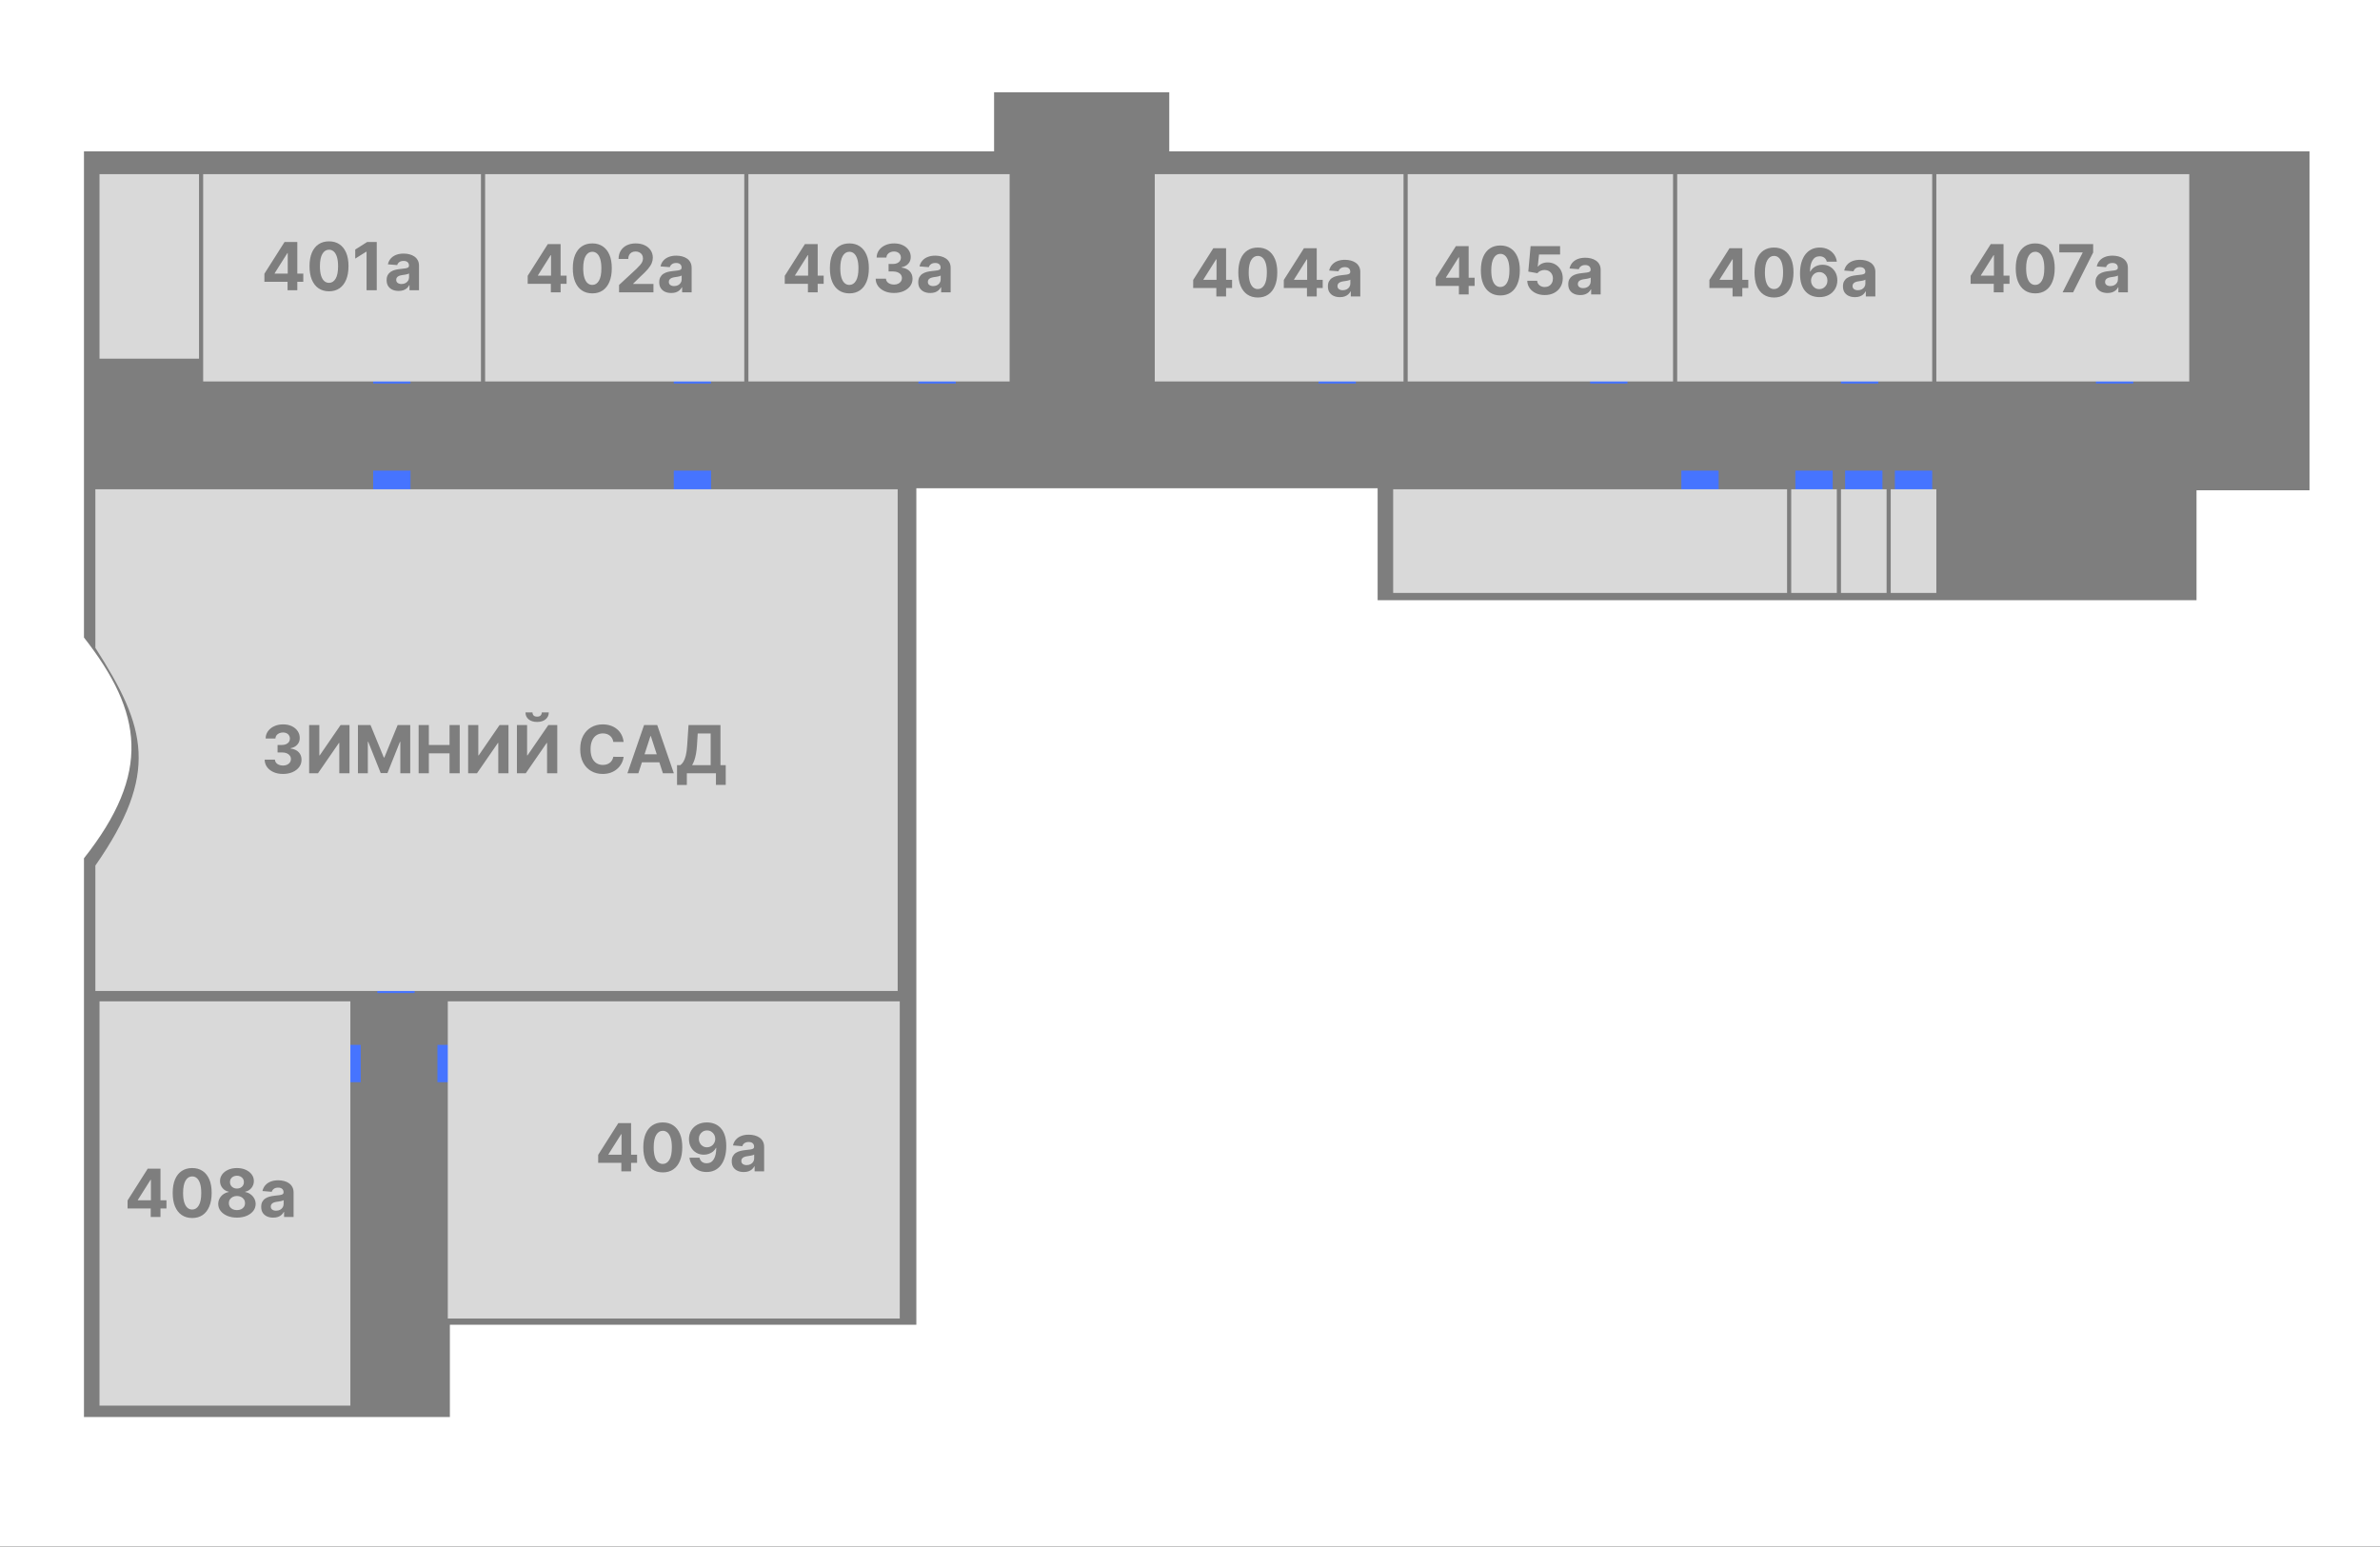 <svg width="1148" height="746" viewBox="0 0 1148 746" fill="none" xmlns="http://www.w3.org/2000/svg">
<rect width="1148" height="746" fill="#1E1E1E"/>
<g id="Frame 1">
<rect width="1148" height="746" fill="white"/>
<path id="Rectangle 16" d="M40.5 73H479.5V44.5H564V73H1114V236.5H1059.5V289.5H664.5V235.5H442V639H217V683.5H40.5V414C73.122 372.668 68.904 343.857 40.5 307.5V73Z" fill="#7E7E7E"/>
<g id="Group 1" filter="url(#filter0_f_1_2)">
<line id="Line 1" x1="169" y1="504" x2="169" y2="522" stroke="#4674FF" stroke-width="10"/>
<line id="Line 2" x1="216" y1="522" x2="216" y2="504" stroke="#4674FF" stroke-width="10"/>
<line id="Line 3" x1="182" y1="474" x2="200" y2="474" stroke="#4674FF" stroke-width="10"/>
<line id="Line 4" x1="180" y1="232" x2="198" y2="232" stroke="#4674FF" stroke-width="10"/>
<line id="Line 5" x1="325" y1="232" x2="343" y2="232" stroke="#4674FF" stroke-width="10"/>
<line id="Line 6" x1="180" y1="180" x2="198" y2="180" stroke="#4674FF" stroke-width="10"/>
<line id="Line 7" x1="325" y1="180" x2="343" y2="180" stroke="#4674FF" stroke-width="10"/>
<line id="Line 8" x1="443" y1="180" x2="461" y2="180" stroke="#4674FF" stroke-width="10"/>
<line id="Line 9" x1="636" y1="180" x2="654" y2="180" stroke="#4674FF" stroke-width="10"/>
<line id="Line 10" x1="767" y1="180" x2="785" y2="180" stroke="#4674FF" stroke-width="10"/>
<line id="Line 11" x1="888" y1="180" x2="906" y2="180" stroke="#4674FF" stroke-width="10"/>
<line id="Line 12" x1="1011" y1="180" x2="1029" y2="180" stroke="#4674FF" stroke-width="10"/>
<line id="Line 13" x1="811" y1="232" x2="829" y2="232" stroke="#4674FF" stroke-width="10"/>
<line id="Line 14" x1="866" y1="232" x2="884" y2="232" stroke="#4674FF" stroke-width="10"/>
<line id="Line 15" x1="890" y1="232" x2="908" y2="232" stroke="#4674FF" stroke-width="10"/>
<line id="Line 16" x1="914" y1="232" x2="932" y2="232" stroke="#4674FF" stroke-width="10"/>
</g>
<g id="408a" filter="url(#filter1_d_1_2)">
<rect x="48" y="479" width="121" height="195" fill="#D9D9D9"/>
</g>
<g id="409a" filter="url(#filter2_d_1_2)">
<rect x="216" y="479" width="218" height="153" fill="#D9D9D9"/>
</g>
<g id="winter garden" filter="url(#filter3_d_1_2)">
<path d="M46 232H433V474H46V413.5C76.954 369.096 70.572 346.807 46 308.5V232Z" fill="#D9D9D9"/>
</g>
<g id="wc-3a" filter="url(#filter4_d_1_2)">
<rect x="48" y="80" width="48" height="89" fill="#D9D9D9"/>
</g>
<g id="401a" filter="url(#filter5_d_1_2)">
<rect x="98" y="80" width="134" height="100" fill="#D9D9D9"/>
</g>
<g id="402a" filter="url(#filter6_d_1_2)">
<rect x="234" y="80" width="125" height="100" fill="#D9D9D9"/>
</g>
<g id="403a" filter="url(#filter7_d_1_2)">
<rect x="361" y="80" width="126" height="100" fill="#D9D9D9"/>
</g>
<g id="419" filter="url(#filter8_d_1_2)">
<rect x="672" y="232" width="190" height="50" fill="#D9D9D9"/>
</g>
<g id="417" filter="url(#filter9_d_1_2)">
<rect x="864" y="232" width="22" height="50" fill="#D9D9D9"/>
</g>
<g id="416" filter="url(#filter10_d_1_2)">
<rect x="888" y="232" width="22" height="50" fill="#D9D9D9"/>
</g>
<g id="419_2" filter="url(#filter11_d_1_2)">
<rect x="912" y="232" width="22" height="50" fill="#D9D9D9"/>
</g>
<g id="404a" filter="url(#filter12_d_1_2)">
<rect x="557" y="80" width="120" height="100" fill="#D9D9D9"/>
</g>
<g id="405a" filter="url(#filter13_d_1_2)">
<rect x="679" y="80" width="128" height="100" fill="#D9D9D9"/>
</g>
<g id="406a" filter="url(#filter14_d_1_2)">
<rect x="809" y="80" width="123" height="100" fill="#D9D9D9"/>
</g>
<g id="407a" filter="url(#filter15_d_1_2)">
<rect x="934" y="80" width="122" height="100" fill="#D9D9D9"/>
</g>
<path id="408&#208;&#176;" d="M61.534 582.909V579.034L71.25 563.727H74.591V569.091H72.614L66.489 578.784V578.966H80.296V582.909H61.534ZM72.704 587V581.727L72.796 580.011V563.727H77.409V587H72.704ZM92.699 587.511C90.744 587.504 89.062 587.023 87.653 586.068C86.252 585.114 85.172 583.731 84.415 581.92C83.665 580.11 83.294 577.932 83.301 575.386C83.301 572.848 83.676 570.686 84.426 568.898C85.184 567.11 86.263 565.75 87.665 564.818C89.074 563.879 90.752 563.409 92.699 563.409C94.646 563.409 96.32 563.879 97.722 564.818C99.131 565.758 100.214 567.121 100.972 568.909C101.729 570.689 102.104 572.848 102.097 575.386C102.097 577.939 101.718 580.121 100.96 581.932C100.21 583.742 99.135 585.125 97.733 586.08C96.331 587.034 94.653 587.511 92.699 587.511ZM92.699 583.432C94.032 583.432 95.097 582.761 95.892 581.42C96.688 580.08 97.081 578.068 97.074 575.386C97.074 573.621 96.892 572.152 96.528 570.977C96.172 569.803 95.665 568.92 95.006 568.33C94.354 567.739 93.585 567.443 92.699 567.443C91.373 567.443 90.312 568.106 89.517 569.432C88.722 570.758 88.32 572.742 88.312 575.386C88.312 577.174 88.49 578.667 88.847 579.864C89.21 581.053 89.722 581.947 90.381 582.545C91.04 583.136 91.812 583.432 92.699 583.432ZM114.287 587.318C112.537 587.318 110.98 587.034 109.616 586.466C108.26 585.89 107.196 585.106 106.423 584.114C105.651 583.121 105.264 581.996 105.264 580.739C105.264 579.769 105.484 578.879 105.923 578.068C106.37 577.25 106.976 576.572 107.741 576.034C108.507 575.489 109.363 575.14 110.31 574.989V574.83C109.067 574.58 108.06 573.977 107.287 573.023C106.514 572.061 106.128 570.943 106.128 569.67C106.128 568.466 106.48 567.394 107.185 566.455C107.889 565.508 108.855 564.765 110.082 564.227C111.317 563.682 112.719 563.409 114.287 563.409C115.855 563.409 117.253 563.682 118.48 564.227C119.715 564.773 120.685 565.519 121.389 566.466C122.094 567.405 122.45 568.473 122.457 569.67C122.45 570.951 122.056 572.068 121.276 573.023C120.495 573.977 119.495 574.58 118.276 574.83V574.989C119.207 575.14 120.052 575.489 120.81 576.034C121.575 576.572 122.181 577.25 122.628 578.068C123.082 578.879 123.313 579.769 123.321 580.739C123.313 581.996 122.923 583.121 122.151 584.114C121.378 585.106 120.31 585.89 118.946 586.466C117.59 587.034 116.037 587.318 114.287 587.318ZM114.287 583.705C115.067 583.705 115.749 583.564 116.332 583.284C116.916 582.996 117.37 582.602 117.696 582.102C118.029 581.595 118.196 581.011 118.196 580.352C118.196 579.678 118.026 579.083 117.685 578.568C117.344 578.045 116.882 577.636 116.298 577.341C115.715 577.038 115.045 576.886 114.287 576.886C113.537 576.886 112.866 577.038 112.276 577.341C111.685 577.636 111.219 578.045 110.878 578.568C110.545 579.083 110.378 579.678 110.378 580.352C110.378 581.011 110.541 581.595 110.866 582.102C111.192 582.602 111.651 582.996 112.241 583.284C112.832 583.564 113.514 583.705 114.287 583.705ZM114.287 573.307C114.938 573.307 115.518 573.174 116.026 572.909C116.533 572.644 116.931 572.277 117.219 571.807C117.507 571.337 117.651 570.795 117.651 570.182C117.651 569.576 117.507 569.045 117.219 568.591C116.931 568.129 116.537 567.769 116.037 567.511C115.537 567.246 114.954 567.114 114.287 567.114C113.628 567.114 113.045 567.246 112.537 567.511C112.029 567.769 111.632 568.129 111.344 568.591C111.063 569.045 110.923 569.576 110.923 570.182C110.923 570.795 111.067 571.337 111.355 571.807C111.643 572.277 112.041 572.644 112.548 572.909C113.056 573.174 113.635 573.307 114.287 573.307ZM131.784 587.33C130.67 587.33 129.678 587.136 128.807 586.75C127.936 586.356 127.246 585.777 126.739 585.011C126.239 584.239 125.989 583.277 125.989 582.125C125.989 581.155 126.167 580.341 126.523 579.682C126.879 579.023 127.364 578.492 127.977 578.091C128.591 577.689 129.288 577.386 130.068 577.182C130.856 576.977 131.682 576.833 132.545 576.75C133.561 576.644 134.379 576.545 135 576.455C135.621 576.356 136.072 576.212 136.352 576.023C136.633 575.833 136.773 575.553 136.773 575.182V575.114C136.773 574.394 136.545 573.837 136.091 573.443C135.644 573.049 135.008 572.852 134.182 572.852C133.311 572.852 132.617 573.045 132.102 573.432C131.587 573.811 131.246 574.288 131.08 574.864L126.602 574.5C126.83 573.439 127.277 572.523 127.943 571.75C128.61 570.97 129.47 570.371 130.523 569.955C131.583 569.53 132.811 569.318 134.205 569.318C135.174 569.318 136.102 569.432 136.989 569.659C137.883 569.886 138.674 570.239 139.364 570.716C140.061 571.193 140.61 571.807 141.011 572.557C141.413 573.299 141.614 574.189 141.614 575.227V587H137.023V584.58H136.886C136.606 585.125 136.231 585.606 135.761 586.023C135.292 586.432 134.727 586.754 134.068 586.989C133.409 587.216 132.648 587.33 131.784 587.33ZM133.17 583.989C133.883 583.989 134.511 583.848 135.057 583.568C135.602 583.28 136.03 582.894 136.341 582.409C136.652 581.924 136.807 581.375 136.807 580.761V578.909C136.655 579.008 136.447 579.098 136.182 579.182C135.924 579.258 135.633 579.33 135.307 579.398C134.981 579.458 134.655 579.515 134.33 579.568C134.004 579.614 133.708 579.655 133.443 579.693C132.875 579.777 132.379 579.909 131.955 580.091C131.53 580.273 131.201 580.519 130.966 580.83C130.731 581.133 130.614 581.511 130.614 581.966C130.614 582.625 130.852 583.129 131.33 583.477C131.814 583.818 132.428 583.989 133.17 583.989Z" fill="#7E7E7E"/>
<path id="409&#208;&#176;" d="M288.534 560.909V557.034L298.25 541.727H301.591V547.091H299.614L293.489 556.784V556.966H307.295V560.909H288.534ZM299.705 565V559.727L299.795 558.011V541.727H304.409V565H299.705ZM319.699 565.511C317.744 565.504 316.063 565.023 314.653 564.068C313.252 563.114 312.172 561.731 311.415 559.92C310.665 558.11 310.294 555.932 310.301 553.386C310.301 550.848 310.676 548.686 311.426 546.898C312.184 545.11 313.263 543.75 314.665 542.818C316.074 541.879 317.752 541.409 319.699 541.409C321.646 541.409 323.32 541.879 324.722 542.818C326.131 543.758 327.214 545.121 327.972 546.909C328.729 548.689 329.104 550.848 329.097 553.386C329.097 555.939 328.718 558.121 327.96 559.932C327.21 561.742 326.134 563.125 324.733 564.08C323.331 565.034 321.653 565.511 319.699 565.511ZM319.699 561.432C321.032 561.432 322.097 560.761 322.892 559.42C323.688 558.08 324.081 556.068 324.074 553.386C324.074 551.621 323.892 550.152 323.528 548.977C323.172 547.803 322.665 546.92 322.006 546.33C321.354 545.739 320.585 545.443 319.699 545.443C318.373 545.443 317.313 546.106 316.517 547.432C315.722 548.758 315.32 550.742 315.312 553.386C315.312 555.174 315.491 556.667 315.847 557.864C316.21 559.053 316.722 559.947 317.381 560.545C318.04 561.136 318.812 561.432 319.699 561.432ZM341.026 541.409C342.223 541.409 343.374 541.61 344.48 542.011C345.594 542.413 346.586 543.053 347.457 543.932C348.336 544.811 349.029 545.977 349.537 547.432C350.052 548.879 350.313 550.655 350.321 552.761C350.321 554.739 350.098 556.504 349.651 558.057C349.211 559.602 348.579 560.917 347.753 562C346.927 563.083 345.931 563.909 344.764 564.477C343.598 565.038 342.295 565.318 340.855 565.318C339.302 565.318 337.931 565.019 336.741 564.42C335.552 563.814 334.594 562.992 333.866 561.955C333.147 560.909 332.711 559.735 332.56 558.432H337.412C337.601 559.28 337.999 559.939 338.605 560.409C339.211 560.871 339.961 561.102 340.855 561.102C342.37 561.102 343.522 560.443 344.31 559.125C345.098 557.799 345.495 555.985 345.503 553.682H345.344C344.995 554.364 344.526 554.951 343.935 555.443C343.344 555.928 342.666 556.303 341.901 556.568C341.143 556.833 340.336 556.966 339.48 556.966C338.109 556.966 336.885 556.644 335.81 556C334.734 555.356 333.885 554.47 333.264 553.341C332.643 552.212 332.332 550.924 332.332 549.477C332.325 547.917 332.685 546.527 333.412 545.307C334.139 544.087 335.154 543.133 336.457 542.443C337.768 541.746 339.291 541.402 341.026 541.409ZM341.06 545.273C340.295 545.273 339.613 545.455 339.014 545.818C338.423 546.182 337.954 546.67 337.605 547.284C337.264 547.898 337.098 548.583 337.105 549.341C337.105 550.106 337.272 550.795 337.605 551.409C337.946 552.015 338.408 552.5 338.991 552.864C339.582 553.22 340.257 553.398 341.014 553.398C341.582 553.398 342.109 553.292 342.594 553.08C343.079 552.867 343.499 552.576 343.855 552.205C344.219 551.826 344.503 551.39 344.707 550.898C344.912 550.405 345.014 549.883 345.014 549.33C345.007 548.595 344.832 547.92 344.491 547.307C344.151 546.693 343.681 546.201 343.082 545.83C342.484 545.458 341.81 545.273 341.06 545.273ZM358.753 565.33C357.639 565.33 356.647 565.136 355.776 564.75C354.904 564.356 354.215 563.777 353.707 563.011C353.207 562.239 352.957 561.277 352.957 560.125C352.957 559.155 353.135 558.341 353.491 557.682C353.848 557.023 354.332 556.492 354.946 556.091C355.56 555.689 356.257 555.386 357.037 555.182C357.825 554.977 358.651 554.833 359.514 554.75C360.529 554.644 361.348 554.545 361.969 554.455C362.59 554.356 363.041 554.212 363.321 554.023C363.601 553.833 363.741 553.553 363.741 553.182V553.114C363.741 552.394 363.514 551.837 363.06 551.443C362.613 551.049 361.976 550.852 361.151 550.852C360.279 550.852 359.586 551.045 359.071 551.432C358.556 551.811 358.215 552.288 358.048 552.864L353.571 552.5C353.798 551.439 354.245 550.523 354.912 549.75C355.579 548.97 356.438 548.371 357.491 547.955C358.552 547.53 359.779 547.318 361.173 547.318C362.143 547.318 363.071 547.432 363.957 547.659C364.851 547.886 365.643 548.239 366.332 548.716C367.029 549.193 367.579 549.807 367.98 550.557C368.382 551.299 368.582 552.189 368.582 553.227V565H363.991V562.58H363.855C363.575 563.125 363.2 563.606 362.73 564.023C362.26 564.432 361.696 564.754 361.037 564.989C360.378 565.216 359.616 565.33 358.753 565.33ZM360.139 561.989C360.851 561.989 361.48 561.848 362.026 561.568C362.571 561.28 362.999 560.894 363.31 560.409C363.62 559.924 363.776 559.375 363.776 558.761V556.909C363.624 557.008 363.416 557.098 363.151 557.182C362.893 557.258 362.601 557.33 362.276 557.398C361.95 557.458 361.624 557.515 361.298 557.568C360.973 557.614 360.677 557.655 360.412 557.693C359.844 557.777 359.348 557.909 358.923 558.091C358.499 558.273 358.17 558.519 357.935 558.83C357.7 559.133 357.582 559.511 357.582 559.966C357.582 560.625 357.821 561.129 358.298 561.477C358.783 561.818 359.397 561.989 360.139 561.989Z" fill="#7E7E7E"/>
<path id="&#208;&#151;&#208;&#152;&#208;&#156;&#208;&#157;&#208;&#152;&#208;&#153; &#208;&#161;&#208;&#144;&#208;&#148;" d="M136.489 373.318C134.792 373.318 133.28 373.027 131.955 372.443C130.636 371.852 129.595 371.042 128.83 370.011C128.072 368.973 127.682 367.777 127.659 366.42H132.614C132.644 366.989 132.83 367.489 133.17 367.92C133.519 368.345 133.981 368.674 134.557 368.909C135.133 369.144 135.78 369.261 136.5 369.261C137.25 369.261 137.913 369.129 138.489 368.864C139.064 368.598 139.515 368.231 139.841 367.761C140.167 367.292 140.33 366.75 140.33 366.136C140.33 365.515 140.155 364.966 139.807 364.489C139.466 364.004 138.973 363.625 138.33 363.352C137.693 363.08 136.936 362.943 136.057 362.943H133.886V359.33H136.057C136.799 359.33 137.455 359.201 138.023 358.943C138.598 358.686 139.045 358.33 139.364 357.875C139.682 357.413 139.841 356.875 139.841 356.261C139.841 355.678 139.701 355.167 139.42 354.727C139.148 354.28 138.761 353.932 138.261 353.682C137.769 353.432 137.193 353.307 136.534 353.307C135.867 353.307 135.258 353.428 134.705 353.67C134.152 353.905 133.708 354.242 133.375 354.682C133.042 355.121 132.864 355.636 132.841 356.227H128.125C128.148 354.886 128.53 353.705 129.273 352.682C130.015 351.659 131.015 350.86 132.273 350.284C133.538 349.701 134.966 349.409 136.557 349.409C138.163 349.409 139.568 349.701 140.773 350.284C141.977 350.867 142.913 351.655 143.58 352.648C144.254 353.633 144.587 354.739 144.58 355.966C144.587 357.269 144.182 358.356 143.364 359.227C142.553 360.098 141.496 360.652 140.193 360.886V361.068C141.905 361.288 143.208 361.883 144.102 362.852C145.004 363.814 145.451 365.019 145.443 366.466C145.451 367.792 145.068 368.97 144.295 370C143.53 371.03 142.473 371.841 141.125 372.432C139.777 373.023 138.231 373.318 136.489 373.318ZM149.116 349.727H154.026V364.364H154.219L164.276 349.727H168.582V373H163.662V358.352H163.491L153.378 373H149.116V349.727ZM172.648 349.727H178.716L185.125 365.364H185.398L191.807 349.727H197.875V373H193.102V357.852H192.909L186.886 372.886H183.636L177.614 357.795H177.42V373H172.648V349.727ZM201.929 373V349.727H206.849V359.33H216.838V349.727H221.747V373H216.838V363.386H206.849V373H201.929ZM225.804 349.727H230.713V364.364H230.906L240.963 349.727H245.27V373H240.349V358.352H240.179L230.065 373H225.804V349.727ZM249.335 349.727H254.244V364.364H254.438L264.494 349.727H268.801V373H263.881V358.352H263.71L253.597 373H249.335V349.727ZM261.335 343.636H264.71C264.703 345.015 264.191 346.125 263.176 346.966C262.169 347.807 260.805 348.227 259.085 348.227C257.358 348.227 255.991 347.807 254.983 346.966C253.975 346.125 253.472 345.015 253.472 343.636H256.824C256.816 344.159 256.983 344.629 257.324 345.045C257.672 345.462 258.259 345.67 259.085 345.67C259.888 345.67 260.464 345.466 260.812 345.057C261.161 344.648 261.335 344.174 261.335 343.636ZM300.807 357.875H295.83C295.739 357.231 295.553 356.659 295.273 356.159C294.992 355.652 294.633 355.22 294.193 354.864C293.754 354.508 293.246 354.235 292.67 354.045C292.102 353.856 291.485 353.761 290.818 353.761C289.614 353.761 288.564 354.061 287.67 354.659C286.777 355.25 286.083 356.114 285.591 357.25C285.098 358.379 284.852 359.75 284.852 361.364C284.852 363.023 285.098 364.417 285.591 365.545C286.091 366.674 286.788 367.527 287.682 368.102C288.576 368.678 289.61 368.966 290.784 368.966C291.443 368.966 292.053 368.879 292.614 368.705C293.182 368.53 293.686 368.277 294.125 367.943C294.564 367.602 294.928 367.189 295.216 366.705C295.511 366.22 295.716 365.667 295.83 365.045L300.807 365.068C300.678 366.136 300.356 367.167 299.841 368.159C299.333 369.144 298.648 370.027 297.784 370.807C296.928 371.58 295.905 372.193 294.716 372.648C293.534 373.095 292.197 373.318 290.705 373.318C288.629 373.318 286.773 372.848 285.136 371.909C283.508 370.97 282.22 369.61 281.273 367.83C280.333 366.049 279.864 363.894 279.864 361.364C279.864 358.826 280.341 356.667 281.295 354.886C282.25 353.106 283.545 351.75 285.182 350.818C286.818 349.879 288.659 349.409 290.705 349.409C292.053 349.409 293.303 349.598 294.455 349.977C295.614 350.356 296.64 350.909 297.534 351.636C298.428 352.356 299.155 353.239 299.716 354.284C300.284 355.33 300.648 356.527 300.807 357.875ZM307.909 373H302.636L310.67 349.727H317.011L325.034 373H319.761L313.932 355.045H313.75L307.909 373ZM307.58 363.852H320.034V367.693H307.58V363.852ZM326.574 378.614V369.08H328.153C328.691 368.693 329.184 368.148 329.631 367.443C330.078 366.731 330.46 365.75 330.778 364.5C331.097 363.242 331.324 361.598 331.46 359.568L332.119 349.727H347.517V369.08H350.062V378.591H345.335V373H331.301V378.614H326.574ZM333.835 369.08H342.79V353.784H336.551L336.188 359.568C336.089 361.106 335.926 362.47 335.699 363.659C335.479 364.848 335.21 365.89 334.892 366.784C334.581 367.67 334.229 368.436 333.835 369.08Z" fill="#7E7E7E"/>
<path id="401&#208;&#176;" d="M127.534 135.909V132.034L137.25 116.727H140.591V122.091H138.614L132.489 131.784V131.966H146.295V135.909H127.534ZM138.705 140V134.727L138.795 133.011V116.727H143.409V140H138.705ZM158.699 140.511C156.744 140.504 155.063 140.023 153.653 139.068C152.252 138.114 151.172 136.731 150.415 134.92C149.665 133.11 149.294 130.932 149.301 128.386C149.301 125.848 149.676 123.686 150.426 121.898C151.184 120.11 152.263 118.75 153.665 117.818C155.074 116.879 156.752 116.409 158.699 116.409C160.646 116.409 162.32 116.879 163.722 117.818C165.131 118.758 166.214 120.121 166.972 121.909C167.729 123.689 168.104 125.848 168.097 128.386C168.097 130.939 167.718 133.121 166.96 134.932C166.21 136.742 165.134 138.125 163.733 139.08C162.331 140.034 160.653 140.511 158.699 140.511ZM158.699 136.432C160.032 136.432 161.097 135.761 161.892 134.42C162.688 133.08 163.081 131.068 163.074 128.386C163.074 126.621 162.892 125.152 162.528 123.977C162.172 122.803 161.665 121.92 161.006 121.33C160.354 120.739 159.585 120.443 158.699 120.443C157.373 120.443 156.313 121.106 155.517 122.432C154.722 123.758 154.32 125.742 154.312 128.386C154.312 130.174 154.491 131.667 154.847 132.864C155.21 134.053 155.722 134.947 156.381 135.545C157.04 136.136 157.812 136.432 158.699 136.432ZM181.73 116.727V140H176.81V121.398H176.673L171.344 124.739V120.375L177.105 116.727H181.73ZM192.284 140.33C191.17 140.33 190.178 140.136 189.307 139.75C188.436 139.356 187.746 138.777 187.239 138.011C186.739 137.239 186.489 136.277 186.489 135.125C186.489 134.155 186.667 133.341 187.023 132.682C187.379 132.023 187.864 131.492 188.477 131.091C189.091 130.689 189.788 130.386 190.568 130.182C191.356 129.977 192.182 129.833 193.045 129.75C194.061 129.644 194.879 129.545 195.5 129.455C196.121 129.356 196.572 129.212 196.852 129.023C197.133 128.833 197.273 128.553 197.273 128.182V128.114C197.273 127.394 197.045 126.837 196.591 126.443C196.144 126.049 195.508 125.852 194.682 125.852C193.811 125.852 193.117 126.045 192.602 126.432C192.087 126.811 191.746 127.288 191.58 127.864L187.102 127.5C187.33 126.439 187.777 125.523 188.443 124.75C189.11 123.97 189.97 123.371 191.023 122.955C192.083 122.53 193.311 122.318 194.705 122.318C195.674 122.318 196.602 122.432 197.489 122.659C198.383 122.886 199.174 123.239 199.864 123.716C200.561 124.193 201.11 124.807 201.511 125.557C201.913 126.299 202.114 127.189 202.114 128.227V140H197.523V137.58H197.386C197.106 138.125 196.731 138.606 196.261 139.023C195.792 139.432 195.227 139.754 194.568 139.989C193.909 140.216 193.148 140.33 192.284 140.33ZM193.67 136.989C194.383 136.989 195.011 136.848 195.557 136.568C196.102 136.28 196.53 135.894 196.841 135.409C197.152 134.924 197.307 134.375 197.307 133.761V131.909C197.155 132.008 196.947 132.098 196.682 132.182C196.424 132.258 196.133 132.33 195.807 132.398C195.481 132.458 195.155 132.515 194.83 132.568C194.504 132.614 194.208 132.655 193.943 132.693C193.375 132.777 192.879 132.909 192.455 133.091C192.03 133.273 191.701 133.519 191.466 133.83C191.231 134.133 191.114 134.511 191.114 134.966C191.114 135.625 191.352 136.129 191.83 136.477C192.314 136.818 192.928 136.989 193.67 136.989Z" fill="#7E7E7E"/>
<path id="402&#208;&#176;" d="M254.534 136.909V133.034L264.25 117.727H267.591V123.091H265.614L259.489 132.784V132.966H273.295V136.909H254.534ZM265.705 141V135.727L265.795 134.011V117.727H270.409V141H265.705ZM285.699 141.511C283.744 141.504 282.063 141.023 280.653 140.068C279.252 139.114 278.172 137.731 277.415 135.92C276.665 134.11 276.294 131.932 276.301 129.386C276.301 126.848 276.676 124.686 277.426 122.898C278.184 121.11 279.263 119.75 280.665 118.818C282.074 117.879 283.752 117.409 285.699 117.409C287.646 117.409 289.32 117.879 290.722 118.818C292.131 119.758 293.214 121.121 293.972 122.909C294.729 124.689 295.104 126.848 295.097 129.386C295.097 131.939 294.718 134.121 293.96 135.932C293.21 137.742 292.134 139.125 290.733 140.08C289.331 141.034 287.653 141.511 285.699 141.511ZM285.699 137.432C287.032 137.432 288.097 136.761 288.892 135.42C289.688 134.08 290.081 132.068 290.074 129.386C290.074 127.621 289.892 126.152 289.528 124.977C289.172 123.803 288.665 122.92 288.006 122.33C287.354 121.739 286.585 121.443 285.699 121.443C284.373 121.443 283.313 122.106 282.517 123.432C281.722 124.758 281.32 126.742 281.312 129.386C281.312 131.174 281.491 132.667 281.847 133.864C282.21 135.053 282.722 135.947 283.381 136.545C284.04 137.136 284.812 137.432 285.699 137.432ZM298.605 141V137.455L306.889 129.784C307.594 129.102 308.185 128.489 308.662 127.943C309.147 127.398 309.514 126.864 309.764 126.341C310.014 125.811 310.139 125.239 310.139 124.625C310.139 123.943 309.984 123.356 309.673 122.864C309.363 122.364 308.938 121.981 308.401 121.716C307.863 121.443 307.253 121.307 306.571 121.307C305.859 121.307 305.238 121.451 304.707 121.739C304.177 122.027 303.768 122.439 303.48 122.977C303.192 123.515 303.048 124.155 303.048 124.898H298.378C298.378 123.375 298.723 122.053 299.412 120.932C300.101 119.811 301.067 118.943 302.31 118.33C303.552 117.716 304.984 117.409 306.605 117.409C308.272 117.409 309.723 117.705 310.957 118.295C312.2 118.879 313.166 119.689 313.855 120.727C314.545 121.765 314.889 122.955 314.889 124.295C314.889 125.174 314.715 126.042 314.366 126.898C314.026 127.754 313.416 128.705 312.537 129.75C311.658 130.788 310.42 132.034 308.821 133.489L305.423 136.818V136.977H315.196V141H298.605ZM323.784 141.33C322.67 141.33 321.678 141.136 320.807 140.75C319.936 140.356 319.246 139.777 318.739 139.011C318.239 138.239 317.989 137.277 317.989 136.125C317.989 135.155 318.167 134.341 318.523 133.682C318.879 133.023 319.364 132.492 319.977 132.091C320.591 131.689 321.288 131.386 322.068 131.182C322.856 130.977 323.682 130.833 324.545 130.75C325.561 130.644 326.379 130.545 327 130.455C327.621 130.356 328.072 130.212 328.352 130.023C328.633 129.833 328.773 129.553 328.773 129.182V129.114C328.773 128.394 328.545 127.837 328.091 127.443C327.644 127.049 327.008 126.852 326.182 126.852C325.311 126.852 324.617 127.045 324.102 127.432C323.587 127.811 323.246 128.288 323.08 128.864L318.602 128.5C318.83 127.439 319.277 126.523 319.943 125.75C320.61 124.97 321.47 124.371 322.523 123.955C323.583 123.53 324.811 123.318 326.205 123.318C327.174 123.318 328.102 123.432 328.989 123.659C329.883 123.886 330.674 124.239 331.364 124.716C332.061 125.193 332.61 125.807 333.011 126.557C333.413 127.299 333.614 128.189 333.614 129.227V141H329.023V138.58H328.886C328.606 139.125 328.231 139.606 327.761 140.023C327.292 140.432 326.727 140.754 326.068 140.989C325.409 141.216 324.648 141.33 323.784 141.33ZM325.17 137.989C325.883 137.989 326.511 137.848 327.057 137.568C327.602 137.28 328.03 136.894 328.341 136.409C328.652 135.924 328.807 135.375 328.807 134.761V132.909C328.655 133.008 328.447 133.098 328.182 133.182C327.924 133.258 327.633 133.33 327.307 133.398C326.981 133.458 326.655 133.515 326.33 133.568C326.004 133.614 325.708 133.655 325.443 133.693C324.875 133.777 324.379 133.909 323.955 134.091C323.53 134.273 323.201 134.519 322.966 134.83C322.731 135.133 322.614 135.511 322.614 135.966C322.614 136.625 322.852 137.129 323.33 137.477C323.814 137.818 324.428 137.989 325.17 137.989Z" fill="#7E7E7E"/>
<path id="403&#208;&#176;" d="M378.534 136.909V133.034L388.25 117.727H391.591V123.091H389.614L383.489 132.784V132.966H397.295V136.909H378.534ZM389.705 141V135.727L389.795 134.011V117.727H394.409V141H389.705ZM409.699 141.511C407.744 141.504 406.063 141.023 404.653 140.068C403.252 139.114 402.172 137.731 401.415 135.92C400.665 134.11 400.294 131.932 400.301 129.386C400.301 126.848 400.676 124.686 401.426 122.898C402.184 121.11 403.263 119.75 404.665 118.818C406.074 117.879 407.752 117.409 409.699 117.409C411.646 117.409 413.32 117.879 414.722 118.818C416.131 119.758 417.214 121.121 417.972 122.909C418.729 124.689 419.104 126.848 419.097 129.386C419.097 131.939 418.718 134.121 417.96 135.932C417.21 137.742 416.134 139.125 414.733 140.08C413.331 141.034 411.653 141.511 409.699 141.511ZM409.699 137.432C411.032 137.432 412.097 136.761 412.892 135.42C413.688 134.08 414.081 132.068 414.074 129.386C414.074 127.621 413.892 126.152 413.528 124.977C413.172 123.803 412.665 122.92 412.006 122.33C411.354 121.739 410.585 121.443 409.699 121.443C408.373 121.443 407.313 122.106 406.517 123.432C405.722 124.758 405.32 126.742 405.312 129.386C405.312 131.174 405.491 132.667 405.847 133.864C406.21 135.053 406.722 135.947 407.381 136.545C408.04 137.136 408.812 137.432 409.699 137.432ZM431.207 141.318C429.51 141.318 427.999 141.027 426.673 140.443C425.355 139.852 424.313 139.042 423.548 138.011C422.791 136.973 422.401 135.777 422.378 134.42H427.332C427.363 134.989 427.548 135.489 427.889 135.92C428.238 136.345 428.7 136.674 429.276 136.909C429.851 137.144 430.499 137.261 431.219 137.261C431.969 137.261 432.632 137.129 433.207 136.864C433.783 136.598 434.234 136.231 434.56 135.761C434.885 135.292 435.048 134.75 435.048 134.136C435.048 133.515 434.874 132.966 434.526 132.489C434.185 132.004 433.692 131.625 433.048 131.352C432.412 131.08 431.654 130.943 430.776 130.943H428.605V127.33H430.776C431.518 127.33 432.173 127.201 432.741 126.943C433.317 126.686 433.764 126.33 434.082 125.875C434.401 125.413 434.56 124.875 434.56 124.261C434.56 123.678 434.42 123.167 434.139 122.727C433.866 122.28 433.48 121.932 432.98 121.682C432.488 121.432 431.912 121.307 431.253 121.307C430.586 121.307 429.976 121.428 429.423 121.67C428.87 121.905 428.427 122.242 428.094 122.682C427.76 123.121 427.582 123.636 427.56 124.227H422.844C422.866 122.886 423.249 121.705 423.991 120.682C424.734 119.659 425.734 118.86 426.991 118.284C428.257 117.701 429.685 117.409 431.276 117.409C432.882 117.409 434.287 117.701 435.491 118.284C436.696 118.867 437.632 119.655 438.298 120.648C438.973 121.633 439.306 122.739 439.298 123.966C439.306 125.269 438.901 126.356 438.082 127.227C437.272 128.098 436.215 128.652 434.912 128.886V129.068C436.624 129.288 437.927 129.883 438.821 130.852C439.723 131.814 440.17 133.019 440.162 134.466C440.17 135.792 439.787 136.97 439.014 138C438.249 139.03 437.192 139.841 435.844 140.432C434.495 141.023 432.95 141.318 431.207 141.318ZM448.722 141.33C447.608 141.33 446.616 141.136 445.744 140.75C444.873 140.356 444.184 139.777 443.676 139.011C443.176 138.239 442.926 137.277 442.926 136.125C442.926 135.155 443.104 134.341 443.46 133.682C443.816 133.023 444.301 132.492 444.915 132.091C445.528 131.689 446.225 131.386 447.006 131.182C447.794 130.977 448.619 130.833 449.483 130.75C450.498 130.644 451.316 130.545 451.938 130.455C452.559 130.356 453.009 130.212 453.29 130.023C453.57 129.833 453.71 129.553 453.71 129.182V129.114C453.71 128.394 453.483 127.837 453.028 127.443C452.581 127.049 451.945 126.852 451.119 126.852C450.248 126.852 449.555 127.045 449.04 127.432C448.525 127.811 448.184 128.288 448.017 128.864L443.54 128.5C443.767 127.439 444.214 126.523 444.881 125.75C445.547 124.97 446.407 124.371 447.46 123.955C448.521 123.53 449.748 123.318 451.142 123.318C452.112 123.318 453.04 123.432 453.926 123.659C454.82 123.886 455.612 124.239 456.301 124.716C456.998 125.193 457.547 125.807 457.949 126.557C458.35 127.299 458.551 128.189 458.551 129.227V141H453.96V138.58H453.824C453.544 139.125 453.169 139.606 452.699 140.023C452.229 140.432 451.665 140.754 451.006 140.989C450.347 141.216 449.585 141.33 448.722 141.33ZM450.108 137.989C450.82 137.989 451.449 137.848 451.994 137.568C452.54 137.28 452.968 136.894 453.278 136.409C453.589 135.924 453.744 135.375 453.744 134.761V132.909C453.593 133.008 453.384 133.098 453.119 133.182C452.862 133.258 452.57 133.33 452.244 133.398C451.919 133.458 451.593 133.515 451.267 133.568C450.941 133.614 450.646 133.655 450.381 133.693C449.813 133.777 449.316 133.909 448.892 134.091C448.468 134.273 448.138 134.519 447.903 134.83C447.669 135.133 447.551 135.511 447.551 135.966C447.551 136.625 447.79 137.129 448.267 137.477C448.752 137.818 449.366 137.989 450.108 137.989Z" fill="#7E7E7E"/>
<path id="404&#208;&#176;" d="M575.534 138.909V135.034L585.25 119.727H588.591V125.091H586.614L580.489 134.784V134.966H594.295V138.909H575.534ZM586.705 143V137.727L586.795 136.011V119.727H591.409V143H586.705ZM606.699 143.511C604.744 143.504 603.063 143.023 601.653 142.068C600.252 141.114 599.172 139.731 598.415 137.92C597.665 136.11 597.294 133.932 597.301 131.386C597.301 128.848 597.676 126.686 598.426 124.898C599.184 123.11 600.263 121.75 601.665 120.818C603.074 119.879 604.752 119.409 606.699 119.409C608.646 119.409 610.32 119.879 611.722 120.818C613.131 121.758 614.214 123.121 614.972 124.909C615.729 126.689 616.104 128.848 616.097 131.386C616.097 133.939 615.718 136.121 614.96 137.932C614.21 139.742 613.134 141.125 611.733 142.08C610.331 143.034 608.653 143.511 606.699 143.511ZM606.699 139.432C608.032 139.432 609.097 138.761 609.892 137.42C610.688 136.08 611.081 134.068 611.074 131.386C611.074 129.621 610.892 128.152 610.528 126.977C610.172 125.803 609.665 124.92 609.006 124.33C608.354 123.739 607.585 123.443 606.699 123.443C605.373 123.443 604.313 124.106 603.517 125.432C602.722 126.758 602.32 128.742 602.312 131.386C602.312 133.174 602.491 134.667 602.847 135.864C603.21 137.053 603.722 137.947 604.381 138.545C605.04 139.136 605.812 139.432 606.699 139.432ZM619.253 138.909V135.034L628.969 119.727H632.31V125.091H630.332L624.207 134.784V134.966H638.014V138.909H619.253ZM630.423 143V137.727L630.514 136.011V119.727H635.128V143H630.423ZM646.315 143.33C645.202 143.33 644.209 143.136 643.338 142.75C642.467 142.356 641.777 141.777 641.27 141.011C640.77 140.239 640.52 139.277 640.52 138.125C640.52 137.155 640.698 136.341 641.054 135.682C641.41 135.023 641.895 134.492 642.509 134.091C643.122 133.689 643.819 133.386 644.599 133.182C645.387 132.977 646.213 132.833 647.077 132.75C648.092 132.644 648.91 132.545 649.531 132.455C650.152 132.356 650.603 132.212 650.884 132.023C651.164 131.833 651.304 131.553 651.304 131.182V131.114C651.304 130.394 651.077 129.837 650.622 129.443C650.175 129.049 649.539 128.852 648.713 128.852C647.842 128.852 647.149 129.045 646.634 129.432C646.118 129.811 645.777 130.288 645.611 130.864L641.134 130.5C641.361 129.439 641.808 128.523 642.474 127.75C643.141 126.97 644.001 126.371 645.054 125.955C646.115 125.53 647.342 125.318 648.736 125.318C649.705 125.318 650.634 125.432 651.52 125.659C652.414 125.886 653.205 126.239 653.895 126.716C654.592 127.193 655.141 127.807 655.543 128.557C655.944 129.299 656.145 130.189 656.145 131.227V143H651.554V140.58H651.418C651.137 141.125 650.762 141.606 650.293 142.023C649.823 142.432 649.259 142.754 648.599 142.989C647.94 143.216 647.179 143.33 646.315 143.33ZM647.702 139.989C648.414 139.989 649.043 139.848 649.588 139.568C650.134 139.28 650.562 138.894 650.872 138.409C651.183 137.924 651.338 137.375 651.338 136.761V134.909C651.187 135.008 650.978 135.098 650.713 135.182C650.455 135.258 650.164 135.33 649.838 135.398C649.512 135.458 649.187 135.515 648.861 135.568C648.535 135.614 648.24 135.655 647.974 135.693C647.406 135.777 646.91 135.909 646.486 136.091C646.062 136.273 645.732 136.519 645.497 136.83C645.262 137.133 645.145 137.511 645.145 137.966C645.145 138.625 645.384 139.129 645.861 139.477C646.346 139.818 646.959 139.989 647.702 139.989Z" fill="#7E7E7E"/>
<path id="405&#208;&#176;" d="M692.534 137.909V134.034L702.25 118.727H705.591V124.091H703.614L697.489 133.784V133.966H711.295V137.909H692.534ZM703.705 142V136.727L703.795 135.011V118.727H708.409V142H703.705ZM723.699 142.511C721.744 142.504 720.063 142.023 718.653 141.068C717.252 140.114 716.172 138.731 715.415 136.92C714.665 135.11 714.294 132.932 714.301 130.386C714.301 127.848 714.676 125.686 715.426 123.898C716.184 122.11 717.263 120.75 718.665 119.818C720.074 118.879 721.752 118.409 723.699 118.409C725.646 118.409 727.32 118.879 728.722 119.818C730.131 120.758 731.214 122.121 731.972 123.909C732.729 125.689 733.104 127.848 733.097 130.386C733.097 132.939 732.718 135.121 731.96 136.932C731.21 138.742 730.134 140.125 728.733 141.08C727.331 142.034 725.653 142.511 723.699 142.511ZM723.699 138.432C725.032 138.432 726.097 137.761 726.892 136.42C727.688 135.08 728.081 133.068 728.074 130.386C728.074 128.621 727.892 127.152 727.528 125.977C727.172 124.803 726.665 123.92 726.006 123.33C725.354 122.739 724.585 122.443 723.699 122.443C722.373 122.443 721.313 123.106 720.517 124.432C719.722 125.758 719.32 127.742 719.312 130.386C719.312 132.174 719.491 133.667 719.847 134.864C720.21 136.053 720.722 136.947 721.381 137.545C722.04 138.136 722.812 138.432 723.699 138.432ZM745.105 142.318C743.499 142.318 742.067 142.023 740.81 141.432C739.56 140.841 738.567 140.027 737.832 138.989C737.098 137.951 736.715 136.761 736.685 135.42H741.457C741.51 136.322 741.889 137.053 742.594 137.614C743.298 138.174 744.135 138.455 745.105 138.455C745.878 138.455 746.56 138.284 747.151 137.943C747.749 137.595 748.215 137.114 748.548 136.5C748.889 135.879 749.06 135.167 749.06 134.364C749.06 133.545 748.885 132.826 748.537 132.205C748.196 131.583 747.723 131.098 747.116 130.75C746.51 130.402 745.817 130.223 745.037 130.216C744.355 130.216 743.692 130.356 743.048 130.636C742.412 130.917 741.916 131.299 741.56 131.784L737.185 131L738.287 118.727H752.514V122.75H742.344L741.741 128.58H741.878C742.287 128.004 742.904 127.527 743.73 127.148C744.556 126.769 745.48 126.58 746.503 126.58C747.904 126.58 749.154 126.909 750.253 127.568C751.351 128.227 752.219 129.133 752.855 130.284C753.491 131.428 753.806 132.746 753.798 134.239C753.806 135.807 753.442 137.201 752.707 138.42C751.98 139.633 750.961 140.587 749.651 141.284C748.348 141.973 746.832 142.318 745.105 142.318ZM762.253 142.33C761.139 142.33 760.147 142.136 759.276 141.75C758.404 141.356 757.715 140.777 757.207 140.011C756.707 139.239 756.457 138.277 756.457 137.125C756.457 136.155 756.635 135.341 756.991 134.682C757.348 134.023 757.832 133.492 758.446 133.091C759.06 132.689 759.757 132.386 760.537 132.182C761.325 131.977 762.151 131.833 763.014 131.75C764.029 131.644 764.848 131.545 765.469 131.455C766.09 131.356 766.541 131.212 766.821 131.023C767.101 130.833 767.241 130.553 767.241 130.182V130.114C767.241 129.394 767.014 128.837 766.56 128.443C766.113 128.049 765.476 127.852 764.651 127.852C763.779 127.852 763.086 128.045 762.571 128.432C762.056 128.811 761.715 129.288 761.548 129.864L757.071 129.5C757.298 128.439 757.745 127.523 758.412 126.75C759.079 125.97 759.938 125.371 760.991 124.955C762.052 124.53 763.279 124.318 764.673 124.318C765.643 124.318 766.571 124.432 767.457 124.659C768.351 124.886 769.143 125.239 769.832 125.716C770.529 126.193 771.079 126.807 771.48 127.557C771.882 128.299 772.082 129.189 772.082 130.227V142H767.491V139.58H767.355C767.075 140.125 766.7 140.606 766.23 141.023C765.76 141.432 765.196 141.754 764.537 141.989C763.878 142.216 763.116 142.33 762.253 142.33ZM763.639 138.989C764.351 138.989 764.98 138.848 765.526 138.568C766.071 138.28 766.499 137.894 766.81 137.409C767.12 136.924 767.276 136.375 767.276 135.761V133.909C767.124 134.008 766.916 134.098 766.651 134.182C766.393 134.258 766.101 134.33 765.776 134.398C765.45 134.458 765.124 134.515 764.798 134.568C764.473 134.614 764.177 134.655 763.912 134.693C763.344 134.777 762.848 134.909 762.423 135.091C761.999 135.273 761.67 135.519 761.435 135.83C761.2 136.133 761.082 136.511 761.082 136.966C761.082 137.625 761.321 138.129 761.798 138.477C762.283 138.818 762.897 138.989 763.639 138.989Z" fill="#7E7E7E"/>
<path id="406&#208;&#176;" d="M824.534 138.909V135.034L834.25 119.727H837.591V125.091H835.614L829.489 134.784V134.966H843.295V138.909H824.534ZM835.705 143V137.727L835.795 136.011V119.727H840.409V143H835.705ZM855.699 143.511C853.744 143.504 852.063 143.023 850.653 142.068C849.252 141.114 848.172 139.731 847.415 137.92C846.665 136.11 846.294 133.932 846.301 131.386C846.301 128.848 846.676 126.686 847.426 124.898C848.184 123.11 849.263 121.75 850.665 120.818C852.074 119.879 853.752 119.409 855.699 119.409C857.646 119.409 859.32 119.879 860.722 120.818C862.131 121.758 863.214 123.121 863.972 124.909C864.729 126.689 865.104 128.848 865.097 131.386C865.097 133.939 864.718 136.121 863.96 137.932C863.21 139.742 862.134 141.125 860.733 142.08C859.331 143.034 857.653 143.511 855.699 143.511ZM855.699 139.432C857.032 139.432 858.097 138.761 858.892 137.42C859.688 136.08 860.081 134.068 860.074 131.386C860.074 129.621 859.892 128.152 859.528 126.977C859.172 125.803 858.665 124.92 858.006 124.33C857.354 123.739 856.585 123.443 855.699 123.443C854.373 123.443 853.313 124.106 852.517 125.432C851.722 126.758 851.32 128.742 851.312 131.386C851.312 133.174 851.491 134.667 851.847 135.864C852.21 137.053 852.722 137.947 853.381 138.545C854.04 139.136 854.812 139.432 855.699 139.432ZM877.537 143.318C876.34 143.311 875.185 143.11 874.071 142.716C872.965 142.322 871.973 141.682 871.094 140.795C870.215 139.909 869.518 138.735 869.003 137.273C868.495 135.811 868.241 134.015 868.241 131.886C868.249 129.932 868.473 128.186 868.912 126.648C869.359 125.102 869.995 123.792 870.821 122.716C871.654 121.64 872.651 120.822 873.81 120.261C874.969 119.693 876.268 119.409 877.707 119.409C879.26 119.409 880.632 119.712 881.821 120.318C883.01 120.917 883.965 121.731 884.685 122.761C885.412 123.792 885.851 124.947 886.003 126.227H881.151C880.961 125.417 880.563 124.78 879.957 124.318C879.351 123.856 878.601 123.625 877.707 123.625C876.192 123.625 875.041 124.284 874.253 125.602C873.473 126.92 873.075 128.712 873.06 130.977H873.219C873.567 130.288 874.037 129.701 874.628 129.216C875.226 128.723 875.904 128.348 876.662 128.091C877.427 127.826 878.234 127.693 879.082 127.693C880.461 127.693 881.688 128.019 882.764 128.67C883.84 129.314 884.688 130.201 885.31 131.33C885.931 132.458 886.241 133.75 886.241 135.205C886.241 136.78 885.874 138.182 885.139 139.409C884.412 140.636 883.393 141.598 882.082 142.295C880.779 142.985 879.264 143.326 877.537 143.318ZM877.514 139.455C878.272 139.455 878.95 139.273 879.548 138.909C880.147 138.545 880.616 138.053 880.957 137.432C881.298 136.811 881.469 136.114 881.469 135.341C881.469 134.568 881.298 133.875 880.957 133.261C880.624 132.648 880.162 132.159 879.571 131.795C878.98 131.432 878.306 131.25 877.548 131.25C876.98 131.25 876.454 131.356 875.969 131.568C875.491 131.78 875.071 132.076 874.707 132.455C874.351 132.833 874.071 133.273 873.866 133.773C873.662 134.265 873.56 134.792 873.56 135.352C873.56 136.102 873.73 136.788 874.071 137.409C874.42 138.03 874.889 138.527 875.48 138.898C876.079 139.269 876.757 139.455 877.514 139.455ZM894.753 143.33C893.639 143.33 892.647 143.136 891.776 142.75C890.904 142.356 890.215 141.777 889.707 141.011C889.207 140.239 888.957 139.277 888.957 138.125C888.957 137.155 889.135 136.341 889.491 135.682C889.848 135.023 890.332 134.492 890.946 134.091C891.56 133.689 892.257 133.386 893.037 133.182C893.825 132.977 894.651 132.833 895.514 132.75C896.529 132.644 897.348 132.545 897.969 132.455C898.59 132.356 899.041 132.212 899.321 132.023C899.601 131.833 899.741 131.553 899.741 131.182V131.114C899.741 130.394 899.514 129.837 899.06 129.443C898.613 129.049 897.976 128.852 897.151 128.852C896.279 128.852 895.586 129.045 895.071 129.432C894.556 129.811 894.215 130.288 894.048 130.864L889.571 130.5C889.798 129.439 890.245 128.523 890.912 127.75C891.579 126.97 892.438 126.371 893.491 125.955C894.552 125.53 895.779 125.318 897.173 125.318C898.143 125.318 899.071 125.432 899.957 125.659C900.851 125.886 901.643 126.239 902.332 126.716C903.029 127.193 903.579 127.807 903.98 128.557C904.382 129.299 904.582 130.189 904.582 131.227V143H899.991V140.58H899.855C899.575 141.125 899.2 141.606 898.73 142.023C898.26 142.432 897.696 142.754 897.037 142.989C896.378 143.216 895.616 143.33 894.753 143.33ZM896.139 139.989C896.851 139.989 897.48 139.848 898.026 139.568C898.571 139.28 898.999 138.894 899.31 138.409C899.62 137.924 899.776 137.375 899.776 136.761V134.909C899.624 135.008 899.416 135.098 899.151 135.182C898.893 135.258 898.601 135.33 898.276 135.398C897.95 135.458 897.624 135.515 897.298 135.568C896.973 135.614 896.677 135.655 896.412 135.693C895.844 135.777 895.348 135.909 894.923 136.091C894.499 136.273 894.17 136.519 893.935 136.83C893.7 137.133 893.582 137.511 893.582 137.966C893.582 138.625 893.821 139.129 894.298 139.477C894.783 139.818 895.397 139.989 896.139 139.989Z" fill="#7E7E7E"/>
<path id="407&#208;&#176;" d="M950.534 136.909V133.034L960.25 117.727H963.591V123.091H961.614L955.489 132.784V132.966H969.295V136.909H950.534ZM961.705 141V135.727L961.795 134.011V117.727H966.409V141H961.705ZM981.699 141.511C979.744 141.504 978.063 141.023 976.653 140.068C975.252 139.114 974.172 137.731 973.415 135.92C972.665 134.11 972.294 131.932 972.301 129.386C972.301 126.848 972.676 124.686 973.426 122.898C974.184 121.11 975.263 119.75 976.665 118.818C978.074 117.879 979.752 117.409 981.699 117.409C983.646 117.409 985.32 117.879 986.722 118.818C988.131 119.758 989.214 121.121 989.972 122.909C990.729 124.689 991.104 126.848 991.097 129.386C991.097 131.939 990.718 134.121 989.96 135.932C989.21 137.742 988.134 139.125 986.733 140.08C985.331 141.034 983.653 141.511 981.699 141.511ZM981.699 137.432C983.032 137.432 984.097 136.761 984.892 135.42C985.688 134.08 986.081 132.068 986.074 129.386C986.074 127.621 985.892 126.152 985.528 124.977C985.172 123.803 984.665 122.92 984.006 122.33C983.354 121.739 982.585 121.443 981.699 121.443C980.373 121.443 979.313 122.106 978.517 123.432C977.722 124.758 977.32 126.742 977.312 129.386C977.312 131.174 977.491 132.667 977.847 133.864C978.21 135.053 978.722 135.947 979.381 136.545C980.04 137.136 980.812 137.432 981.699 137.432ZM994.901 141L1004.55 121.909V121.75H993.31V117.727H1009.64V121.807L999.98 141H994.901ZM1016.57 141.33C1015.45 141.33 1014.46 141.136 1013.59 140.75C1012.72 140.356 1012.03 139.777 1011.52 139.011C1011.02 138.239 1010.77 137.277 1010.77 136.125C1010.77 135.155 1010.95 134.341 1011.3 133.682C1011.66 133.023 1012.14 132.492 1012.76 132.091C1013.37 131.689 1014.07 131.386 1014.85 131.182C1015.64 130.977 1016.46 130.833 1017.33 130.75C1018.34 130.644 1019.16 130.545 1019.78 130.455C1020.4 130.356 1020.85 130.212 1021.13 130.023C1021.41 129.833 1021.55 129.553 1021.55 129.182V129.114C1021.55 128.394 1021.33 127.837 1020.87 127.443C1020.43 127.049 1019.79 126.852 1018.96 126.852C1018.09 126.852 1017.4 127.045 1016.88 127.432C1016.37 127.811 1016.03 128.288 1015.86 128.864L1011.38 128.5C1011.61 127.439 1012.06 126.523 1012.72 125.75C1013.39 124.97 1014.25 124.371 1015.3 123.955C1016.36 123.53 1017.59 123.318 1018.99 123.318C1019.96 123.318 1020.88 123.432 1021.77 123.659C1022.66 123.886 1023.46 124.239 1024.14 124.716C1024.84 125.193 1025.39 125.807 1025.79 126.557C1026.19 127.299 1026.39 128.189 1026.39 129.227V141H1021.8V138.58H1021.67C1021.39 139.125 1021.01 139.606 1020.54 140.023C1020.07 140.432 1019.51 140.754 1018.85 140.989C1018.19 141.216 1017.43 141.33 1016.57 141.33ZM1017.95 137.989C1018.66 137.989 1019.29 137.848 1019.84 137.568C1020.38 137.28 1020.81 136.894 1021.12 136.409C1021.43 135.924 1021.59 135.375 1021.59 134.761V132.909C1021.44 133.008 1021.23 133.098 1020.96 133.182C1020.71 133.258 1020.41 133.33 1020.09 133.398C1019.76 133.458 1019.44 133.515 1019.11 133.568C1018.79 133.614 1018.49 133.655 1018.22 133.693C1017.66 133.777 1017.16 133.909 1016.74 134.091C1016.31 134.273 1015.98 134.519 1015.75 134.83C1015.51 135.133 1015.39 135.511 1015.39 135.966C1015.39 136.625 1015.63 137.129 1016.11 137.477C1016.6 137.818 1017.21 137.989 1017.95 137.989Z" fill="#7E7E7E"/>
</g>
<defs>
<filter id="filter0_f_1_2" x="158" y="169" width="877" height="359" filterUnits="userSpaceOnUse" color-interpolation-filters="sRGB">
<feFlood flood-opacity="0" result="BackgroundImageFix"/>
<feBlend mode="normal" in="SourceGraphic" in2="BackgroundImageFix" result="shape"/>
<feGaussianBlur stdDeviation="3" result="effect1_foregroundBlur_1_2"/>
</filter>
<filter id="filter1_d_1_2" x="44" y="479" width="129" height="203" filterUnits="userSpaceOnUse" color-interpolation-filters="sRGB">
<feFlood flood-opacity="0" result="BackgroundImageFix"/>
<feColorMatrix in="SourceAlpha" type="matrix" values="0 0 0 0 0 0 0 0 0 0 0 0 0 0 0 0 0 0 127 0" result="hardAlpha"/>
<feOffset dy="4"/>
<feGaussianBlur stdDeviation="2"/>
<feComposite in2="hardAlpha" operator="out"/>
<feColorMatrix type="matrix" values="0 0 0 0 0 0 0 0 0 0 0 0 0 0 0 0 0 0 0.25 0"/>
<feBlend mode="normal" in2="BackgroundImageFix" result="effect1_dropShadow_1_2"/>
<feBlend mode="normal" in="SourceGraphic" in2="effect1_dropShadow_1_2" result="shape"/>
</filter>
<filter id="filter2_d_1_2" x="212" y="479" width="226" height="161" filterUnits="userSpaceOnUse" color-interpolation-filters="sRGB">
<feFlood flood-opacity="0" result="BackgroundImageFix"/>
<feColorMatrix in="SourceAlpha" type="matrix" values="0 0 0 0 0 0 0 0 0 0 0 0 0 0 0 0 0 0 127 0" result="hardAlpha"/>
<feOffset dy="4"/>
<feGaussianBlur stdDeviation="2"/>
<feComposite in2="hardAlpha" operator="out"/>
<feColorMatrix type="matrix" values="0 0 0 0 0 0 0 0 0 0 0 0 0 0 0 0 0 0 0.25 0"/>
<feBlend mode="normal" in2="BackgroundImageFix" result="effect1_dropShadow_1_2"/>
<feBlend mode="normal" in="SourceGraphic" in2="effect1_dropShadow_1_2" result="shape"/>
</filter>
<filter id="filter3_d_1_2" x="42" y="232" width="395" height="250" filterUnits="userSpaceOnUse" color-interpolation-filters="sRGB">
<feFlood flood-opacity="0" result="BackgroundImageFix"/>
<feColorMatrix in="SourceAlpha" type="matrix" values="0 0 0 0 0 0 0 0 0 0 0 0 0 0 0 0 0 0 127 0" result="hardAlpha"/>
<feOffset dy="4"/>
<feGaussianBlur stdDeviation="2"/>
<feComposite in2="hardAlpha" operator="out"/>
<feColorMatrix type="matrix" values="0 0 0 0 0 0 0 0 0 0 0 0 0 0 0 0 0 0 0.25 0"/>
<feBlend mode="normal" in2="BackgroundImageFix" result="effect1_dropShadow_1_2"/>
<feBlend mode="normal" in="SourceGraphic" in2="effect1_dropShadow_1_2" result="shape"/>
</filter>
<filter id="filter4_d_1_2" x="44" y="80" width="56" height="97" filterUnits="userSpaceOnUse" color-interpolation-filters="sRGB">
<feFlood flood-opacity="0" result="BackgroundImageFix"/>
<feColorMatrix in="SourceAlpha" type="matrix" values="0 0 0 0 0 0 0 0 0 0 0 0 0 0 0 0 0 0 127 0" result="hardAlpha"/>
<feOffset dy="4"/>
<feGaussianBlur stdDeviation="2"/>
<feComposite in2="hardAlpha" operator="out"/>
<feColorMatrix type="matrix" values="0 0 0 0 0 0 0 0 0 0 0 0 0 0 0 0 0 0 0.25 0"/>
<feBlend mode="normal" in2="BackgroundImageFix" result="effect1_dropShadow_1_2"/>
<feBlend mode="normal" in="SourceGraphic" in2="effect1_dropShadow_1_2" result="shape"/>
</filter>
<filter id="filter5_d_1_2" x="94" y="80" width="142" height="108" filterUnits="userSpaceOnUse" color-interpolation-filters="sRGB">
<feFlood flood-opacity="0" result="BackgroundImageFix"/>
<feColorMatrix in="SourceAlpha" type="matrix" values="0 0 0 0 0 0 0 0 0 0 0 0 0 0 0 0 0 0 127 0" result="hardAlpha"/>
<feOffset dy="4"/>
<feGaussianBlur stdDeviation="2"/>
<feComposite in2="hardAlpha" operator="out"/>
<feColorMatrix type="matrix" values="0 0 0 0 0 0 0 0 0 0 0 0 0 0 0 0 0 0 0.25 0"/>
<feBlend mode="normal" in2="BackgroundImageFix" result="effect1_dropShadow_1_2"/>
<feBlend mode="normal" in="SourceGraphic" in2="effect1_dropShadow_1_2" result="shape"/>
</filter>
<filter id="filter6_d_1_2" x="230" y="80" width="133" height="108" filterUnits="userSpaceOnUse" color-interpolation-filters="sRGB">
<feFlood flood-opacity="0" result="BackgroundImageFix"/>
<feColorMatrix in="SourceAlpha" type="matrix" values="0 0 0 0 0 0 0 0 0 0 0 0 0 0 0 0 0 0 127 0" result="hardAlpha"/>
<feOffset dy="4"/>
<feGaussianBlur stdDeviation="2"/>
<feComposite in2="hardAlpha" operator="out"/>
<feColorMatrix type="matrix" values="0 0 0 0 0 0 0 0 0 0 0 0 0 0 0 0 0 0 0.25 0"/>
<feBlend mode="normal" in2="BackgroundImageFix" result="effect1_dropShadow_1_2"/>
<feBlend mode="normal" in="SourceGraphic" in2="effect1_dropShadow_1_2" result="shape"/>
</filter>
<filter id="filter7_d_1_2" x="357" y="80" width="134" height="108" filterUnits="userSpaceOnUse" color-interpolation-filters="sRGB">
<feFlood flood-opacity="0" result="BackgroundImageFix"/>
<feColorMatrix in="SourceAlpha" type="matrix" values="0 0 0 0 0 0 0 0 0 0 0 0 0 0 0 0 0 0 127 0" result="hardAlpha"/>
<feOffset dy="4"/>
<feGaussianBlur stdDeviation="2"/>
<feComposite in2="hardAlpha" operator="out"/>
<feColorMatrix type="matrix" values="0 0 0 0 0 0 0 0 0 0 0 0 0 0 0 0 0 0 0.25 0"/>
<feBlend mode="normal" in2="BackgroundImageFix" result="effect1_dropShadow_1_2"/>
<feBlend mode="normal" in="SourceGraphic" in2="effect1_dropShadow_1_2" result="shape"/>
</filter>
<filter id="filter8_d_1_2" x="668" y="232" width="198" height="58" filterUnits="userSpaceOnUse" color-interpolation-filters="sRGB">
<feFlood flood-opacity="0" result="BackgroundImageFix"/>
<feColorMatrix in="SourceAlpha" type="matrix" values="0 0 0 0 0 0 0 0 0 0 0 0 0 0 0 0 0 0 127 0" result="hardAlpha"/>
<feOffset dy="4"/>
<feGaussianBlur stdDeviation="2"/>
<feComposite in2="hardAlpha" operator="out"/>
<feColorMatrix type="matrix" values="0 0 0 0 0 0 0 0 0 0 0 0 0 0 0 0 0 0 0.25 0"/>
<feBlend mode="normal" in2="BackgroundImageFix" result="effect1_dropShadow_1_2"/>
<feBlend mode="normal" in="SourceGraphic" in2="effect1_dropShadow_1_2" result="shape"/>
</filter>
<filter id="filter9_d_1_2" x="860" y="232" width="30" height="58" filterUnits="userSpaceOnUse" color-interpolation-filters="sRGB">
<feFlood flood-opacity="0" result="BackgroundImageFix"/>
<feColorMatrix in="SourceAlpha" type="matrix" values="0 0 0 0 0 0 0 0 0 0 0 0 0 0 0 0 0 0 127 0" result="hardAlpha"/>
<feOffset dy="4"/>
<feGaussianBlur stdDeviation="2"/>
<feComposite in2="hardAlpha" operator="out"/>
<feColorMatrix type="matrix" values="0 0 0 0 0 0 0 0 0 0 0 0 0 0 0 0 0 0 0.25 0"/>
<feBlend mode="normal" in2="BackgroundImageFix" result="effect1_dropShadow_1_2"/>
<feBlend mode="normal" in="SourceGraphic" in2="effect1_dropShadow_1_2" result="shape"/>
</filter>
<filter id="filter10_d_1_2" x="884" y="232" width="30" height="58" filterUnits="userSpaceOnUse" color-interpolation-filters="sRGB">
<feFlood flood-opacity="0" result="BackgroundImageFix"/>
<feColorMatrix in="SourceAlpha" type="matrix" values="0 0 0 0 0 0 0 0 0 0 0 0 0 0 0 0 0 0 127 0" result="hardAlpha"/>
<feOffset dy="4"/>
<feGaussianBlur stdDeviation="2"/>
<feComposite in2="hardAlpha" operator="out"/>
<feColorMatrix type="matrix" values="0 0 0 0 0 0 0 0 0 0 0 0 0 0 0 0 0 0 0.25 0"/>
<feBlend mode="normal" in2="BackgroundImageFix" result="effect1_dropShadow_1_2"/>
<feBlend mode="normal" in="SourceGraphic" in2="effect1_dropShadow_1_2" result="shape"/>
</filter>
<filter id="filter11_d_1_2" x="908" y="232" width="30" height="58" filterUnits="userSpaceOnUse" color-interpolation-filters="sRGB">
<feFlood flood-opacity="0" result="BackgroundImageFix"/>
<feColorMatrix in="SourceAlpha" type="matrix" values="0 0 0 0 0 0 0 0 0 0 0 0 0 0 0 0 0 0 127 0" result="hardAlpha"/>
<feOffset dy="4"/>
<feGaussianBlur stdDeviation="2"/>
<feComposite in2="hardAlpha" operator="out"/>
<feColorMatrix type="matrix" values="0 0 0 0 0 0 0 0 0 0 0 0 0 0 0 0 0 0 0.25 0"/>
<feBlend mode="normal" in2="BackgroundImageFix" result="effect1_dropShadow_1_2"/>
<feBlend mode="normal" in="SourceGraphic" in2="effect1_dropShadow_1_2" result="shape"/>
</filter>
<filter id="filter12_d_1_2" x="553" y="80" width="128" height="108" filterUnits="userSpaceOnUse" color-interpolation-filters="sRGB">
<feFlood flood-opacity="0" result="BackgroundImageFix"/>
<feColorMatrix in="SourceAlpha" type="matrix" values="0 0 0 0 0 0 0 0 0 0 0 0 0 0 0 0 0 0 127 0" result="hardAlpha"/>
<feOffset dy="4"/>
<feGaussianBlur stdDeviation="2"/>
<feComposite in2="hardAlpha" operator="out"/>
<feColorMatrix type="matrix" values="0 0 0 0 0 0 0 0 0 0 0 0 0 0 0 0 0 0 0.25 0"/>
<feBlend mode="normal" in2="BackgroundImageFix" result="effect1_dropShadow_1_2"/>
<feBlend mode="normal" in="SourceGraphic" in2="effect1_dropShadow_1_2" result="shape"/>
</filter>
<filter id="filter13_d_1_2" x="675" y="80" width="136" height="108" filterUnits="userSpaceOnUse" color-interpolation-filters="sRGB">
<feFlood flood-opacity="0" result="BackgroundImageFix"/>
<feColorMatrix in="SourceAlpha" type="matrix" values="0 0 0 0 0 0 0 0 0 0 0 0 0 0 0 0 0 0 127 0" result="hardAlpha"/>
<feOffset dy="4"/>
<feGaussianBlur stdDeviation="2"/>
<feComposite in2="hardAlpha" operator="out"/>
<feColorMatrix type="matrix" values="0 0 0 0 0 0 0 0 0 0 0 0 0 0 0 0 0 0 0.25 0"/>
<feBlend mode="normal" in2="BackgroundImageFix" result="effect1_dropShadow_1_2"/>
<feBlend mode="normal" in="SourceGraphic" in2="effect1_dropShadow_1_2" result="shape"/>
</filter>
<filter id="filter14_d_1_2" x="805" y="80" width="131" height="108" filterUnits="userSpaceOnUse" color-interpolation-filters="sRGB">
<feFlood flood-opacity="0" result="BackgroundImageFix"/>
<feColorMatrix in="SourceAlpha" type="matrix" values="0 0 0 0 0 0 0 0 0 0 0 0 0 0 0 0 0 0 127 0" result="hardAlpha"/>
<feOffset dy="4"/>
<feGaussianBlur stdDeviation="2"/>
<feComposite in2="hardAlpha" operator="out"/>
<feColorMatrix type="matrix" values="0 0 0 0 0 0 0 0 0 0 0 0 0 0 0 0 0 0 0.25 0"/>
<feBlend mode="normal" in2="BackgroundImageFix" result="effect1_dropShadow_1_2"/>
<feBlend mode="normal" in="SourceGraphic" in2="effect1_dropShadow_1_2" result="shape"/>
</filter>
<filter id="filter15_d_1_2" x="930" y="80" width="130" height="108" filterUnits="userSpaceOnUse" color-interpolation-filters="sRGB">
<feFlood flood-opacity="0" result="BackgroundImageFix"/>
<feColorMatrix in="SourceAlpha" type="matrix" values="0 0 0 0 0 0 0 0 0 0 0 0 0 0 0 0 0 0 127 0" result="hardAlpha"/>
<feOffset dy="4"/>
<feGaussianBlur stdDeviation="2"/>
<feComposite in2="hardAlpha" operator="out"/>
<feColorMatrix type="matrix" values="0 0 0 0 0 0 0 0 0 0 0 0 0 0 0 0 0 0 0.25 0"/>
<feBlend mode="normal" in2="BackgroundImageFix" result="effect1_dropShadow_1_2"/>
<feBlend mode="normal" in="SourceGraphic" in2="effect1_dropShadow_1_2" result="shape"/>
</filter>
</defs>
</svg>
